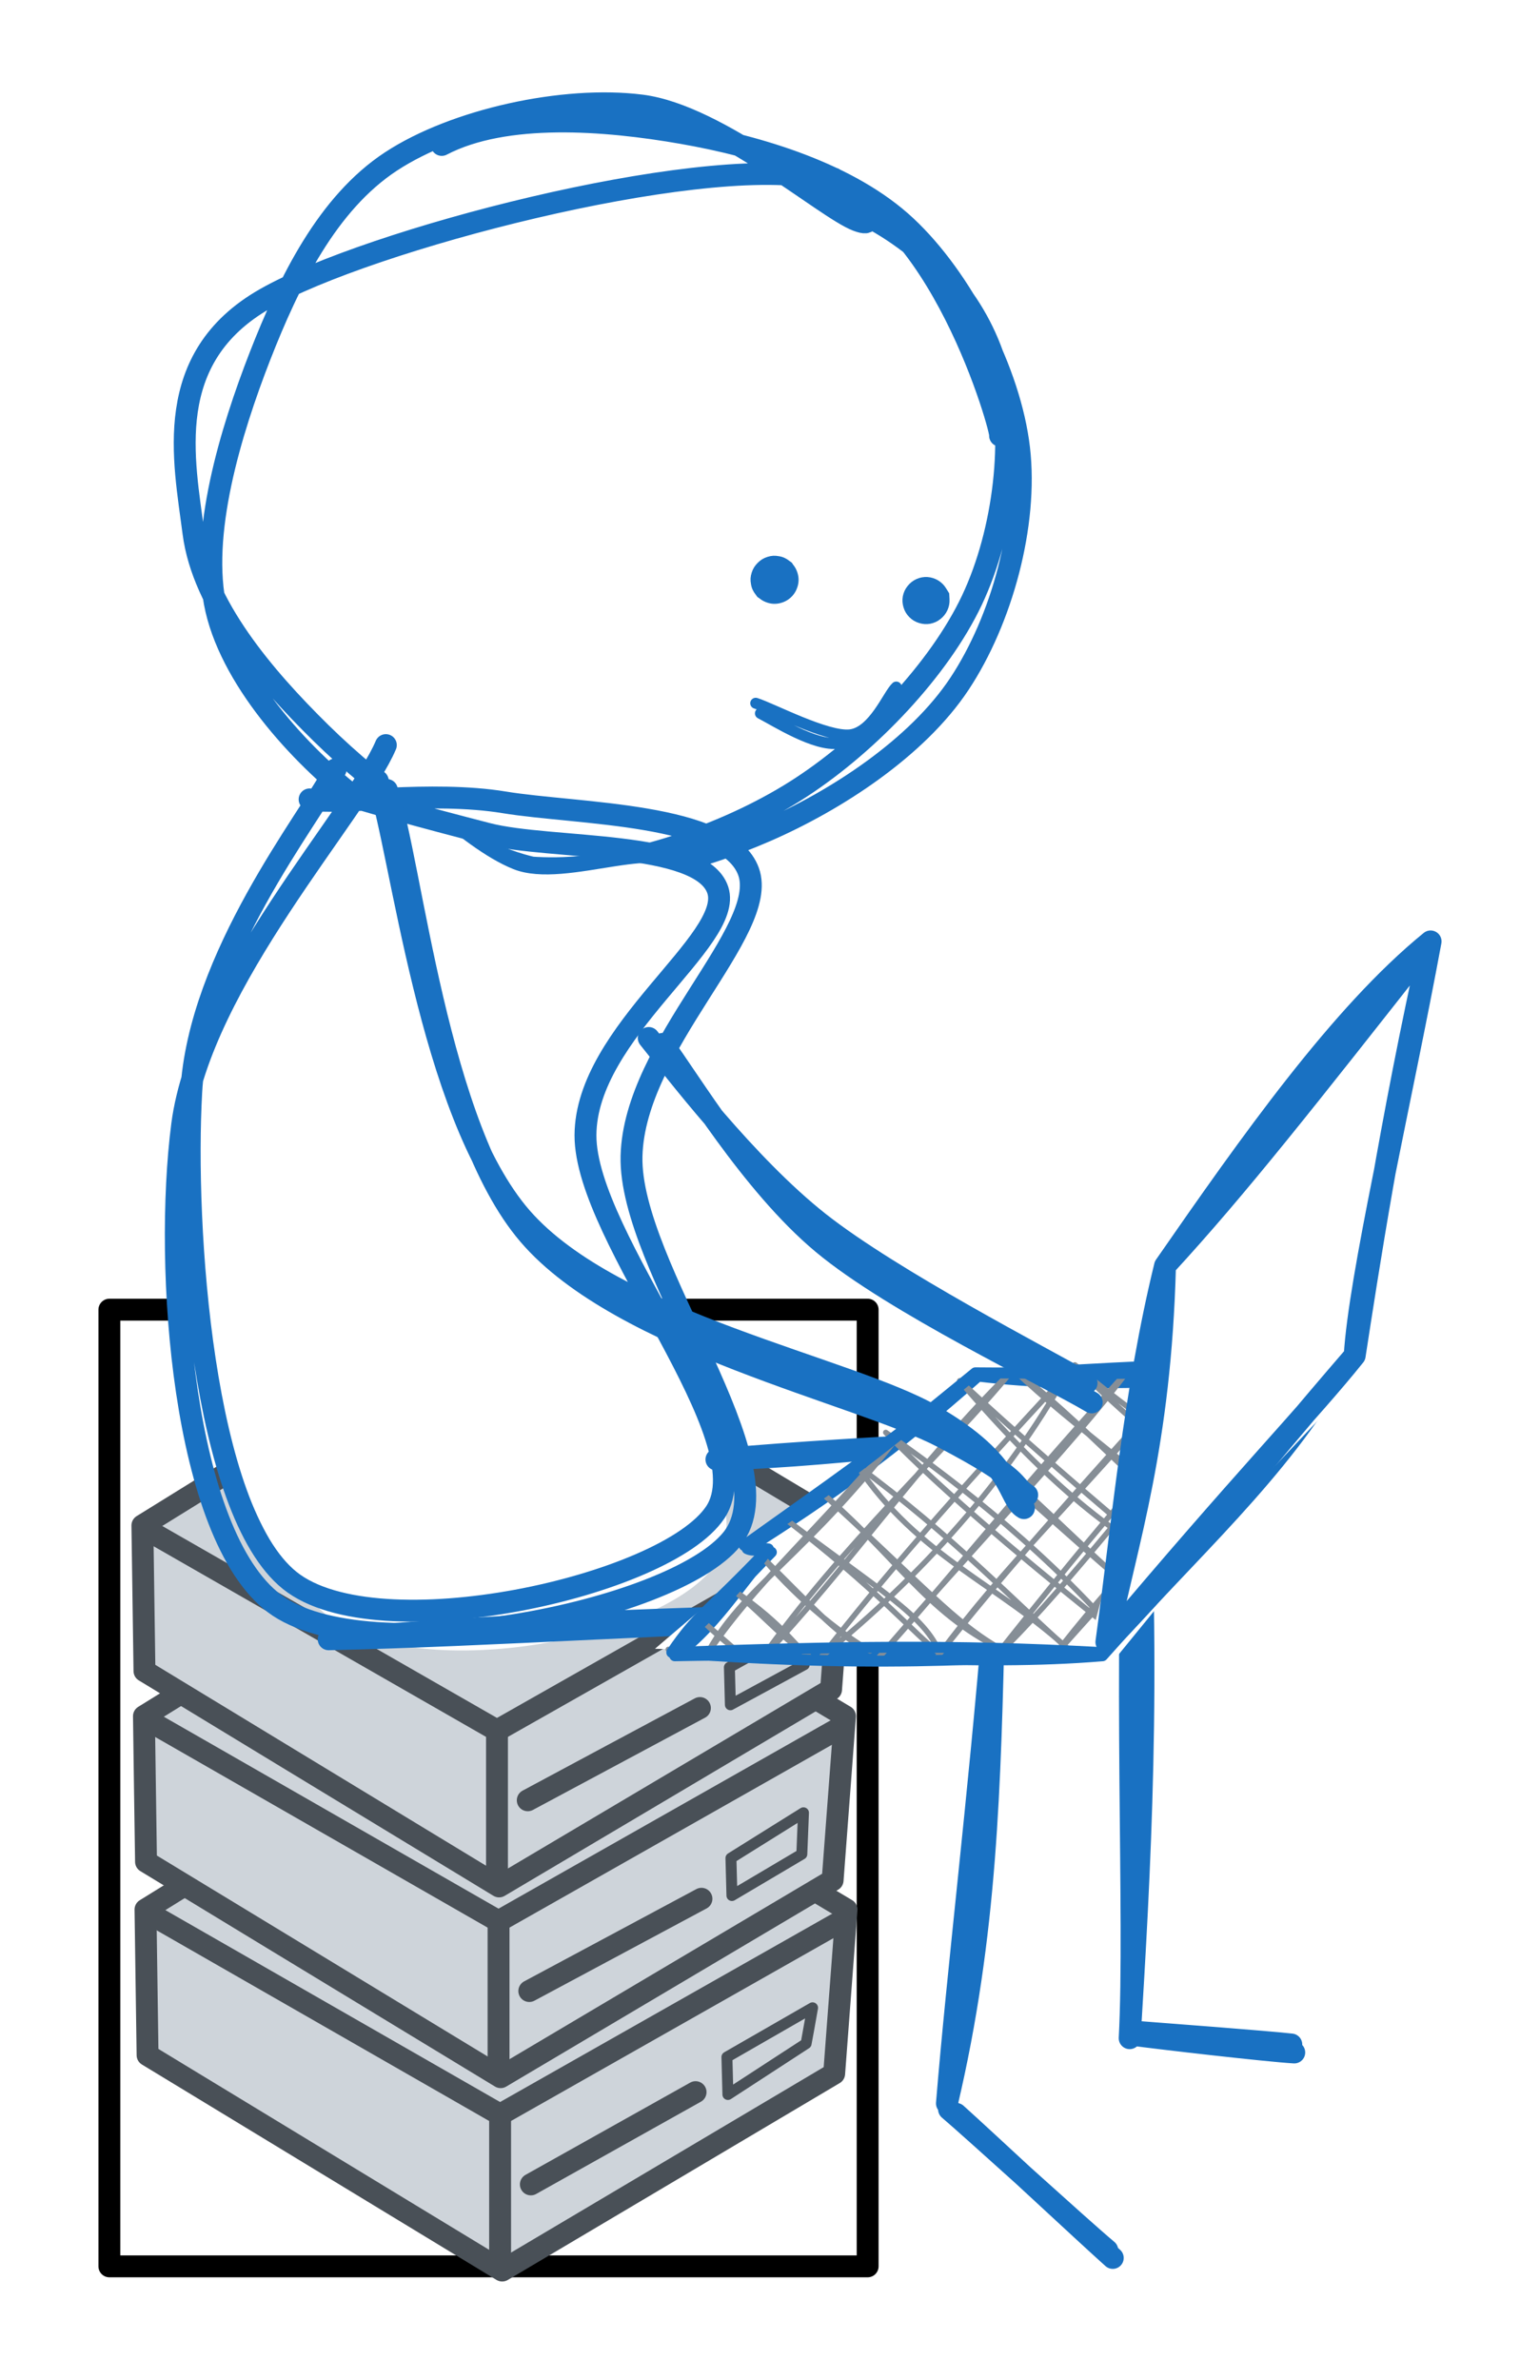 <?xml version="1.0" standalone="no"?>
<!DOCTYPE svg PUBLIC "-//W3C//DTD SVG 1.1//EN" "http://www.w3.org/Graphics/SVG/1.1/DTD/svg11.dtd">
<svg version="1.1" xmlns="http://www.w3.org/2000/svg" viewBox="0 0 140.787 217.434" width="140.787" height="217.434" filter="invert(93%) hue-rotate(180deg)"><!-- svg-source:excalidraw --><defs><style class="style-fonts">
      </style></defs><rect x="0" y="0" width="140.787" height="217.434" fill="#ffffff"></rect><g stroke-linecap="round" transform="translate(10 119.649) rotate(0 34.659 43.701)"><path d="M0 0 C15.8 0, 31.6 0, 69.32 0 M0 0 C23.83 0, 47.65 0, 69.32 0 M69.32 0 C69.32 25.57, 69.32 51.13, 69.32 87.4 M69.32 0 C69.32 26.33, 69.32 52.65, 69.32 87.4 M69.32 87.4 C46.23 87.4, 23.15 87.4, 0 87.4 M69.32 87.4 C48.99 87.4, 28.66 87.4, 0 87.4 M0 87.4 C0 63.98, 0 40.56, 0 0 M0 87.4 C0 53.22, 0 19.04, 0 0" stroke="#0000" stroke-width="2" fill="none"></path></g><g stroke-linecap="round"><g transform="translate(13.3 174.453) rotate(0 32.044 6.746)" fill-rule="evenodd"><path d="M0 0 L0.19 13.3 L32.61 32.98 L62.96 14.99 L64.09 0 L31.48 -19.49 L0 0" stroke="none" stroke-width="0" fill="#ced4da" fill-rule="evenodd"></path><path d="M0 0 C0.07 5.23, 0.15 10.46, 0.19 13.3 M0 0 C0.06 4.08, 0.12 8.17, 0.19 13.3 M0.19 13.3 C11.67 20.27, 23.15 27.24, 32.61 32.98 M0.19 13.3 C11.93 20.43, 23.68 27.56, 32.61 32.98 M32.61 32.98 C39.74 28.76, 46.87 24.53, 62.96 14.99 M32.61 32.98 C39.44 28.93, 46.27 24.89, 62.96 14.99 M62.96 14.99 C63.25 11.12, 63.54 7.25, 64.09 0 M62.96 14.99 C63.4 9.19, 63.83 3.4, 64.09 0 M64.09 0 C51.69 -7.41, 39.29 -14.82, 31.48 -19.49 M64.09 0 C54.92 -5.48, 45.75 -10.96, 31.48 -19.49 M31.48 -19.49 C20.77 -12.86, 10.06 -6.23, 0 0 M31.48 -19.49 C24.11 -14.92, 16.73 -10.36, 0 0 M0 0 C0 0, 0 0, 0 0 M0 0 C0 0, 0 0, 0 0" stroke="#495057" stroke-width="2" fill="none"></path></g></g><mask></mask><g stroke-linecap="round"><g transform="translate(45.719 206.122) rotate(0 5.684341886080802e-14 -6.371)"><path d="M0 0 C0 -3.72, 0 -7.43, 0 -12.74 M0 0 C0 -3.4, 0 -6.8, 0 -12.74" stroke="#495057" stroke-width="2" fill="none"></path></g></g><mask></mask><g stroke-linecap="round"><g transform="translate(13.675 174.827) rotate(0 31.388 9.182)"><path d="M0 0 C11.85 6.79, 23.7 13.58, 32.04 18.36 M0 0 C8.23 4.71, 16.45 9.43, 32.04 18.36 M32.04 18.36 C40.77 13.41, 49.5 8.46, 62.78 0.94 M32.04 18.36 C39.88 13.92, 47.71 9.48, 62.78 0.94" stroke="#495057" stroke-width="2" fill="none"></path></g></g><mask></mask><g stroke-linecap="round"><g transform="translate(48.53 199.563) rotate(0 7.531 -4.216)"><path d="M0 0 C4.61 -2.58, 9.22 -5.16, 15.06 -8.43 M0 0 C5.29 -2.96, 10.59 -5.93, 15.06 -8.43" stroke="#495057" stroke-width="2" fill="none"></path></g></g><mask></mask><g stroke-linecap="round"><g transform="translate(66.455 187.928) rotate(0 3.917 -0.54)" fill-rule="evenodd"><path d="M0 0 L0.09 3.42 L7.24 -1.23 L7.83 -4.5 L0 0" stroke="none" stroke-width="0" fill="#ced4da" fill-rule="evenodd"></path><path d="M0 0 C0.03 1.24, 0.07 2.48, 0.09 3.42 M0 0 C0.03 1.09, 0.06 2.18, 0.09 3.42 M0.09 3.42 C2.64 1.76, 5.2 0.1, 7.24 -1.23 M0.09 3.42 C1.82 2.3, 3.55 1.17, 7.24 -1.23 M7.24 -1.23 C7.38 -1.96, 7.51 -2.69, 7.83 -4.5 M7.24 -1.23 C7.38 -2, 7.52 -2.77, 7.83 -4.5 M7.83 -4.5 C5.46 -3.14, 3.08 -1.77, 0 0 M7.83 -4.5 C4.91 -2.82, 1.99 -1.14, 0 0 M0 0 C0 0, 0 0, 0 0 M0 0 C0 0, 0 0, 0 0" stroke="#495057" stroke-width="1" fill="none"></path></g></g><mask></mask><g stroke-linecap="round"><g transform="translate(13.159 156.786) rotate(0 32.044 6.746)" fill-rule="evenodd"><path d="M0 0 L0.19 13.3 L32.61 32.98 L62.96 14.99 L64.09 0 L31.48 -19.49 L0 0" stroke="none" stroke-width="0" fill="#ced4da" fill-rule="evenodd"></path><path d="M0 0 C0.06 4.41, 0.12 8.83, 0.19 13.3 M0 0 C0.05 3.57, 0.1 7.13, 0.19 13.3 M0.19 13.3 C7.33 17.64, 14.46 21.97, 32.61 32.98 M0.19 13.3 C12.46 20.75, 24.73 28.2, 32.61 32.98 M32.61 32.98 C43.62 26.46, 54.63 19.93, 62.96 14.99 M32.61 32.98 C40.77 28.14, 48.93 23.31, 62.96 14.99 M62.96 14.99 C63.25 11.15, 63.54 7.31, 64.09 0 M62.96 14.99 C63.39 9.26, 63.82 3.54, 64.09 0 M64.09 0 C54.96 -5.46, 45.83 -10.91, 31.48 -19.49 M64.09 0 C52.57 -6.89, 41.04 -13.77, 31.48 -19.49 M31.48 -19.49 C20.57 -12.74, 9.67 -5.98, 0 0 M31.48 -19.49 C20.14 -12.47, 8.79 -5.44, 0 0 M0 0 C0 0, 0 0, 0 0 M0 0 C0 0, 0 0, 0 0" stroke="#495057" stroke-width="2" fill="none"></path></g></g><mask></mask><g stroke-linecap="round"><g transform="translate(45.578 188.455) rotate(0 5.684341886080802e-14 -6.371)"><path d="M0 0 C0 -3.73, 0 -7.45, 0 -12.74 M0 0 C0 -3.84, 0 -7.68, 0 -12.74" stroke="#495057" stroke-width="2" fill="none"></path></g></g><mask></mask><g stroke-linecap="round"><g transform="translate(13.534 157.161) rotate(0 31.388 9.182)"><path d="M0 0 C11.35 6.51, 22.7 13.01, 32.04 18.36 M0 0 C11.61 6.65, 23.22 13.31, 32.04 18.36 M32.04 18.36 C39.26 14.27, 46.48 10.18, 62.78 0.94 M32.04 18.36 C38.96 14.44, 45.87 10.52, 62.78 0.94" stroke="#495057" stroke-width="2" fill="none"></path></g></g><mask></mask><g stroke-linecap="round"><g transform="translate(48.388 181.897) rotate(0 7.87 -4.216)"><path d="M0 0 C3.3 -1.77, 6.6 -3.53, 15.74 -8.43 M0 0 C4.52 -2.42, 9.05 -4.85, 15.74 -8.43" stroke="#495057" stroke-width="2" fill="none"></path></g></g><mask></mask><g stroke-linecap="round"><g transform="translate(66.823 169.752) rotate(0 3.314 -0.359)" fill-rule="evenodd"><path d="M0 0 L0.09 3.42 L6.48 -0.36 L6.63 -4.14 L0 0" stroke="none" stroke-width="0" fill="#ced4da" fill-rule="evenodd"></path><path d="M0 0 C0.03 0.97, 0.05 1.94, 0.09 3.42 M0 0 C0.02 0.87, 0.05 1.74, 0.09 3.42 M0.09 3.42 C1.87 2.37, 3.64 1.32, 6.48 -0.36 M0.09 3.42 C2.38 2.07, 4.66 0.72, 6.48 -0.36 M6.48 -0.36 C6.53 -1.63, 6.58 -2.89, 6.63 -4.14 M6.48 -0.36 C6.53 -1.67, 6.58 -2.99, 6.63 -4.14 M6.63 -4.14 C4.84 -3.02, 3.06 -1.91, 0 0 M6.63 -4.14 C4.98 -3.11, 3.32 -2.08, 0 0 M0 0 C0 0, 0 0, 0 0 M0 0 C0 0, 0 0, 0 0" stroke="#495057" stroke-width="1" fill="none"></path></g></g><mask></mask><g stroke-linecap="round"><g transform="translate(13.017 139.361) rotate(0 32.044 6.746)" fill-rule="evenodd"><path d="M0 0 L0.19 13.3 L32.61 32.98 L62.96 14.99 L64.09 0 L31.48 -19.49 L0 0" stroke="none" stroke-width="0" fill="#ced4da" fill-rule="evenodd"></path><path d="M0 0 C0.05 3.81, 0.11 7.61, 0.19 13.3 M0 0 C0.04 3.13, 0.09 6.26, 0.19 13.3 M0.19 13.3 C8.71 18.48, 17.24 23.65, 32.61 32.98 M0.19 13.3 C8.25 18.2, 16.31 23.09, 32.61 32.98 M32.61 32.98 C40.92 28.05, 49.24 23.13, 62.96 14.99 M32.61 32.98 C40 28.6, 47.4 24.22, 62.96 14.99 M62.96 14.99 C63.34 9.91, 63.73 4.82, 64.09 0 M62.96 14.99 C63.37 9.52, 63.78 4.05, 64.09 0 M64.09 0 C53.92 -6.08, 43.76 -12.15, 31.48 -19.49 M64.09 0 C51.06 -7.79, 38.02 -15.58, 31.48 -19.49 M31.48 -19.49 C21.18 -13.11, 10.87 -6.73, 0 0 M31.48 -19.49 C21.2 -13.12, 10.91 -6.75, 0 0 M0 0 C0 0, 0 0, 0 0 M0 0 C0 0, 0 0, 0 0" stroke="#495057" stroke-width="2" fill="none"></path></g></g><mask></mask><g stroke-linecap="round"><g transform="translate(45.436 171.03) rotate(0 5.684341886080802e-14 -6.371)"><path d="M0 0 C0 -4.55, 0 -9.09, 0 -12.74 M0 0 C0 -3.08, 0 -6.16, 0 -12.74" stroke="#495057" stroke-width="2" fill="none"></path></g></g><mask></mask><g stroke-linecap="round"><g transform="translate(13.392 139.736) rotate(0 31.388 9.182)"><path d="M0 0 C7.06 4.04, 14.11 8.09, 32.04 18.36 M0 0 C12.13 6.95, 24.26 13.9, 32.04 18.36 M32.04 18.36 C43.19 12.04, 54.34 5.72, 62.78 0.94 M32.04 18.36 C40.31 13.68, 48.57 8.99, 62.78 0.94" stroke="#495057" stroke-width="2" fill="none"></path></g></g><mask></mask><g stroke-linecap="round"><g transform="translate(48.247 164.471) rotate(0 7.87 -4.216)"><path d="M0 0 C5.24 -2.81, 10.48 -5.62, 15.74 -8.43 M0 0 C4.62 -2.47, 9.23 -4.95, 15.74 -8.43" stroke="#495057" stroke-width="2" fill="none"></path></g></g><mask></mask><g stroke-linecap="round"><g transform="translate(66.682 152.326) rotate(0 3.616 -0.299)" fill-rule="evenodd"><path d="M0 0 L0.09 3.42 L6.84 -0.24 L7.23 -4.02 L0 0" stroke="none" stroke-width="0" fill="#ced4da" fill-rule="evenodd"></path><path d="M0 0 C0.02 0.8, 0.04 1.61, 0.09 3.42 M0 0 C0.02 0.77, 0.04 1.54, 0.09 3.42 M0.09 3.42 C1.83 2.48, 3.58 1.53, 6.84 -0.24 M0.09 3.42 C2.7 2.01, 5.31 0.59, 6.84 -0.24 M6.84 -0.24 C6.99 -1.68, 7.14 -3.11, 7.23 -4.02 M6.84 -0.24 C6.95 -1.3, 7.06 -2.36, 7.23 -4.02 M7.23 -4.02 C4.77 -2.65, 2.31 -1.29, 0 0 M7.23 -4.02 C5.54 -3.08, 3.84 -2.14, 0 0 M0 0 C0 0, 0 0, 0 0 M0 0 C0 0, 0 0, 0 0" stroke="#495057" stroke-width="1" fill="none"></path></g></g><mask></mask><g stroke-linecap="round" transform="translate(18.785 10) rotate(0 36.605 34.571)"><path d="M5.77 16.94 C5.77 16.94, 5.77 16.94, 5.77 16.94 M5.77 16.94 C5.77 16.94, 5.77 16.94, 5.77 16.94 M3.17 38.75 C6.3 24.67, 14.5 15.51, 32.58 6.01 M0.87 35.89 C8.31 26.92, 15.93 16.63, 27.99 2.41 M-0.87 43.51 C14.57 29.85, 27.56 17.43, 41.76 2.02 M1.46 43.49 C10.06 35.21, 20.88 25.5, 39.36 1.79 M9.99 53.87 C16.23 39.17, 25.14 27.94, 50.23 2.76 M9.21 51.61 C19.1 34.97, 35.25 21.9, 47.68 5.61 M10.98 60.63 C29.34 37.97, 43.04 18.79, 55.36 5.71 M11.59 56.95 C24.04 46.42, 36.39 31.91, 54.84 9.47 M17.62 66.79 C35.72 40.79, 50.73 26.47, 64.11 11.3 M17.35 63.82 C36.5 46.88, 49.96 29.22, 62.34 10.32 M24.43 69.79 C38.22 55.85, 46.59 38.6, 68.56 16.93 M24.29 65.46 C33.63 55.81, 43.66 45.44, 67.81 19.6 M36.24 69.49 C50.95 53.34, 57.86 41.37, 70.96 29.64 M35.55 67.01 C44.28 56.92, 54.2 46.8, 71.07 26.83 M46.13 66.2 C55.35 54.86, 63.28 43.55, 72.62 39.2 M46.55 66.5 C55.29 53.96, 66.24 44.55, 72.08 39.73" stroke="#ffffff" stroke-width="1" fill="none"></path><path d="M21.6 3.24 C27.41 0.21, 36.53 0.92, 43.61 2.16 C50.68 3.4, 58.92 5.89, 64.05 10.69 C69.18 15.49, 73.57 24, 74.38 30.97 C75.19 37.93, 72.79 46.65, 68.93 52.47 C65.07 58.3, 57.68 63.12, 51.22 65.93 C44.75 68.74, 36.92 70.83, 30.14 69.33 C23.37 67.84, 15.76 62.07, 10.55 56.96 C5.35 51.85, -0.25 45.29, -1.1 38.67 C-1.95 32.06, -4.03 22.69, 5.46 17.29 C14.94 11.88, 44.62 4.16, 55.81 6.24 C67.01 8.33, 72.9 29.67, 72.64 29.8 M60.57 9.77 C66.83 13.12, 70.87 18.14, 72.45 23.98 C74.03 29.82, 73.06 38.5, 70.07 44.83 C67.08 51.15, 60.7 57.84, 54.48 61.91 C48.26 65.99, 39.42 69.04, 32.75 69.3 C26.08 69.56, 19.74 67.4, 14.45 63.46 C9.15 59.53, 2.56 52.51, 0.98 45.69 C-0.6 38.87, 2.32 29.37, 4.98 22.54 C7.65 15.72, 11.14 8.57, 16.96 4.75 C22.77 0.94, 32.74 -1.26, 39.85 -0.36 C46.95 0.54, 56.64 9.03, 59.57 10.14 C62.5 11.25, 57.78 6.82, 57.44 6.31" stroke="#1971c2" stroke-width="2" fill="none"></path></g><g stroke-linecap="round"><g transform="translate(31.804 69.791) rotate(0 8.925 38.229)" fill-rule="evenodd"><path d="M2.59 0.39 C0.07 6.6, -14.89 21.66, -15.6 34.59 C-16.32 47.52, -9.96 71.6, -1.71 77.94 C6.54 84.29, 29.79 79.85, 33.89 72.68 C37.99 65.52, 23.38 45.28, 22.89 34.96 C22.4 24.65, 32.24 14.99, 30.95 10.77 C29.66 6.54, 20.11 11.6, 15.13 9.61 C10.15 7.62, 3.84 0.73, 1.07 -1.19" stroke="none" stroke-width="0" fill="#ffffff" fill-rule="evenodd"></path><path d="M-1.12 0.49 C-3.54 5.03, -13.62 17.6, -14.32 29.95 C-15.02 42.3, -13.3 68.19, -5.31 74.6 C2.67 81, 29.09 75.15, 33.59 68.37 C38.1 61.59, 21.69 43.39, 21.72 33.92 C21.76 24.45, 35.31 16.12, 33.82 11.53 C32.32 6.94, 18.51 7.87, 12.76 6.38 C7.01 4.9, 1.17 3.3, -0.7 2.62 M3.47 -1.72 C0.89 4.4, -13.45 19.9, -15.15 32.97 C-16.84 46.04, -15.1 70.39, -6.72 76.7 C1.66 83, 29.69 77.6, 35.13 70.79 C40.57 63.98, 25.68 45.99, 25.93 35.83 C26.18 25.67, 38.57 15.23, 36.63 9.84 C34.69 4.45, 20.98 4.61, 14.29 3.51 C7.6 2.41, -0.85 3.78, -3.5 3.24" stroke="#1971c2" stroke-width="2" fill="none"></path></g></g><mask></mask><g transform="translate(70.816 52.974) rotate(0 0 0)" stroke="none"><path fill="#1971c2" d="M 1.57,-1.57 Q 1.57,-1.57 1.77,-1.27 1.98,-0.98 2.09,-0.64 2.20,-0.29 2.19,0.05 2.18,0.41 2.05,0.75 1.93,1.09 1.70,1.37 1.48,1.65 1.18,1.84 0.87,2.04 0.52,2.12 0.18,2.21 -0.17,2.18 -0.53,2.15 -0.86,2.01 -1.19,1.87 -1.46,1.63 -1.73,1.39 -1.90,1.07 -2.08,0.76 -2.15,0.41 -2.21,0.05 -2.17,-0.29 -2.12,-0.65 -1.96,-0.97 -1.80,-1.29 -1.54,-1.54 -1.29,-1.80 -0.97,-1.96 -0.65,-2.12 -0.29,-2.17 0.06,-2.21 0.41,-2.15 0.76,-2.08 1.07,-1.90 1.39,-1.73 1.63,-1.46 1.87,-1.19 2.01,-0.86 2.15,-0.53 2.18,-0.17 2.21,0.18 2.12,0.52 2.03,0.87 1.84,1.18 1.65,1.48 1.37,1.70 1.09,1.93 0.75,2.05 0.41,2.18 0.05,2.19 -0.30,2.20 -0.64,2.09 -0.98,1.98 -1.27,1.77 -1.57,1.56 -1.57,1.57 -1.57,1.57 -1.73,1.35 -1.90,1.14 -2.01,0.90 -2.12,0.66 -2.16,0.39 -2.21,0.13 -2.20,-0.13 -2.18,-0.40 -2.10,-0.65 -2.02,-0.91 -1.88,-1.14 -1.74,-1.36 -1.55,-1.55 -1.36,-1.74 -1.14,-1.88 -0.91,-2.02 -0.65,-2.10 -0.40,-2.18 -0.13,-2.20 0.13,-2.21 0.39,-2.16 0.66,-2.12 0.90,-2.01 1.14,-1.90 1.35,-1.73 1.57,-1.57 1.57,-1.57 L 1.57,-1.57 Z"></path></g><g transform="translate(84.655 54.865) rotate(0 0 -0.704)" stroke="none"><path d="" stroke="#ffffff" stroke-width="0.5" fill="none"></path><path fill="#1971c2" d="M 2.12,-0.66 Q 2.12,-0.66 2.15,-0.13 2.18,0.40 1.96,0.88 1.74,1.36 1.32,1.69 0.91,2.02 0.38,2.12 -0.13,2.21 -0.64,2.05 -1.14,1.90 -1.52,1.52 -1.90,1.14 -2.05,0.64 -2.21,0.13 -2.12,-0.38 -2.02,-0.91 -1.69,-1.32 -1.36,-1.74 -0.88,-1.96 -0.39,-2.18 0.13,-2.15 0.66,-2.11 1.11,-1.84 1.57,-1.56 1.84,-1.11 L 2.12,-0.66 Z"></path></g><g stroke-linecap="round"><g transform="translate(68.888 67.461) rotate(180.707 6.68 -2.422)"><path d="M0.34 -0.07 C1.07 -0.75, 2.36 -4.21, 4.5 -4.49 C6.63 -4.76, 11.69 -2.15, 13.17 -1.71 M-0.14 -0.58 C0.75 -1.39, 3.41 -4.93, 5.55 -5.27 C7.69 -5.61, 11.4 -3.29, 12.73 -2.63" stroke="#1971c2" stroke-width="1" fill="none"></path></g></g><mask></mask><g stroke-linecap="round"><g transform="translate(65.495 133.335) rotate(0 19.169 25.18)"><path d="M0 0 C15.21 -1.35, 28.82 -1.57, 38.34 -2.52 M0 0 C12.83 -0.34, 24.44 -2.58, 38.34 -2.52 M38.34 -2.52 C39.8 19.37, 38.67 38.22, 37.78 52.87 M38.34 -2.52 C37.17 19.29, 38.37 41.66, 37.78 52.87" stroke="#1971c2" stroke-width="2" fill="none"></path></g></g><mask></mask><g stroke-linecap="round"><g transform="translate(30.048 149.762) rotate(0 30.414 19.99)"><path d="M0 0 C15.38 -0.35, 29.16 -1.43, 60.83 -2.42 M0 0 C23.82 -2.07, 48.47 -2.31, 60.83 -2.42 M60.83 -2.42 C60.45 13.37, 60.16 26.95, 56.52 42.4 M60.83 -2.42 C59.41 14.84, 57.53 30.08, 56.52 42.4" stroke="#1971c2" stroke-width="2" fill="none"></path></g></g><mask></mask><g stroke-linecap="round"><g transform="translate(87.42 193.01) rotate(0 7.226 6.376)"><path d="M0 0.11 C2.42 2.28, 11.86 11.08, 14.31 13.27 M-0.66 -0.31 C1.69 1.69, 11.28 10.45, 13.81 12.57" stroke="#1971c2" stroke-width="2" fill="none"></path></g></g><mask></mask><g stroke-linecap="round"><g transform="translate(103.572 185.36) rotate(0 7.226 0.85)"><path d="M-0.14 0.52 C2.32 0.86, 12.33 2.01, 14.75 2.15 M0.79 0.3 C3.21 0.49, 12.27 1.17, 14.48 1.42" stroke="#1971c2" stroke-width="2" fill="none"></path></g></g><mask></mask><g stroke-linecap="round"><g transform="translate(68.308 141.488) rotate(0 23.965 -3.311)" fill-rule="evenodd"><path d="M1.24 -0.66 L21.76 -16.63 L54.4 -15.37 L33.56 10.15 L-8.43 9.14 L1.89 0.34" stroke="none" stroke-width="0" fill="#ffffff" fill-rule="evenodd"></path><path d="M0 0 C7.31 -4.67, 10.25 -7.61, 21.13 -15.77 M0 0 C7.47 -4.7, 13.48 -9, 21.13 -15.77 M21.13 -15.77 C30.98 -14.56, 41.98 -15.35, 54.55 -16.4 M21.13 -15.77 C29.31 -16.18, 38.41 -15.91, 54.55 -16.4 M54.55 -16.4 C48.84 -6.53, 40.9 0.25, 32.48 9.78 M54.55 -16.4 C49.3 -8.72, 43.07 -3.46, 32.48 9.78 M32.48 9.78 C20.68 10.77, 8.47 9.44, -6.62 9.78 M32.48 9.78 C23.62 8.92, 13.49 9.47, -6.62 9.78 M-6.62 9.78 C-2.49 6.9, 0.44 1.43, 2.21 0.32 M-6.62 9.78 C-4.67 7.8, -3.62 6.3, 2.21 0.32 M2.21 0.32 C1.31 0.02, 0.5 0.27, 0 0 M2.21 0.32 C1.43 0.25, 0.51 0.09, 0 0" stroke="#1971c2" stroke-width="1" fill="none"></path></g></g><mask></mask><g stroke-linecap="round"><g transform="translate(68.036 141.187) rotate(0 23.965 -3.311)" fill-rule="evenodd"><path d="M0 0 C0 0, 0 0, 0 0 M0 0 C0 0, 0 0, 0 0 M-3.54 10.17 C-0.23 3.74, 5.72 1.09, 14.83 -10.96 M-3.54 10.17 C0.83 3.59, 6.25 -0.89, 14.83 -10.96 M1.45 10.53 C8.91 -0.09, 18.68 -8.88, 24.41 -15.88 M1.45 10.53 C9.76 1.78, 15.91 -7.54, 24.41 -15.88 M7.09 10.14 C16.2 2.8, 24 -5.95, 29.39 -15.52 M7.09 10.14 C12.76 2.85, 18.7 -3.98, 29.39 -15.52 M12.08 10.5 C18.71 3.15, 22.27 -1.75, 35.04 -15.92 M12.08 10.5 C19.89 1.28, 30.02 -9.16, 35.04 -15.92 M17.72 10.1 C24.2 1.37, 29.46 -3.2, 40.02 -15.56 M17.72 10.1 C23.49 2.75, 30.23 -4.78, 40.02 -15.56 M22.71 10.46 C32.42 -1.83, 40.22 -10.98, 45.67 -15.95 M22.71 10.46 C29.14 4.26, 34.3 -2.81, 45.67 -15.95 M28.35 10.07 C32.56 4.46, 41.28 -4.9, 51.31 -16.35 M28.35 10.07 C33.6 4.22, 39.66 -2.35, 51.31 -16.35 M-6.94 9.5 C-6.94 9.5, -6.94 9.5, -6.94 9.5 M-6.94 9.5 C-6.94 9.5, -6.94 9.5, -6.94 9.5 M-0.54 9.76 C-1.14 9.2, -1.93 8.71, -3.56 7.14 M-0.54 9.76 C-1.74 8.73, -2.92 7.7, -3.56 7.14 M5.86 10.03 C4.77 9.44, 3.89 7.43, -0.93 4.12 M5.86 10.03 C3.72 8.66, 2.29 6.93, -0.93 4.12 M11.5 9.63 C6.33 6.5, 2.45 2.06, 1.69 1.1 M11.5 9.63 C8.74 8.45, 6.74 6.07, 1.69 1.1 M0.18 -0.21 C0.18 -0.21, 0.18 -0.21, 0.18 -0.21 M0.18 -0.21 C0.18 -0.21, 0.18 -0.21, 0.18 -0.21 M17.9 9.89 C16.56 6.43, 12.42 4.15, 3.56 -2.57 M17.9 9.89 C15.55 8.11, 12.16 4.01, 3.56 -2.57 M23.54 9.5 C16.61 6.13, 13.79 0.83, 6.94 -4.94 M23.54 9.5 C19.24 7.13, 16.14 3.4, 6.94 -4.94 M29.94 9.76 C23.28 3.5, 15.97 1.12, 10.32 -7.3 M29.94 9.76 C24.74 5.21, 19.17 -0.81, 10.32 -7.3 M34.08 8.05 C26.6 -0.47, 18.06 -6.74, 12.94 -10.32 M34.08 8.05 C26.3 1.86, 18.3 -4.76, 12.94 -10.32 M36.7 5.03 C32.21 1.48, 25.4 -4.93, 16.32 -12.68 M36.7 5.03 C31.01 0.62, 25.25 -6.22, 16.32 -12.68 M39.32 2.01 C34.15 -0.9, 28.51 -4.74, 19.7 -15.04 M39.32 2.01 C31.7 -4.27, 24.58 -10.53, 19.7 -15.04 M41.95 -1 C36.23 -6.92, 30.64 -10.36, 24.59 -16.09 M41.95 -1 C36.12 -5.01, 30.83 -11.47, 24.59 -16.09 M44.57 -4.02 C41.93 -8.68, 38.14 -9.78, 30.23 -16.49 M44.57 -4.02 C39.88 -7.81, 34.53 -11.96, 30.23 -16.49 M47.2 -7.04 C44.83 -10.18, 40.38 -11.88, 36.63 -16.23 M47.2 -7.04 C43.88 -10.88, 39.29 -13.64, 36.63 -16.23 M49.82 -10.06 C47.65 -11.67, 45.76 -14.17, 42.27 -16.62 M49.82 -10.06 C46.8 -11.88, 44.8 -14.66, 42.27 -16.62 M51.69 -13.74 C50.45 -14.93, 49.31 -15.43, 48.67 -16.36 M51.69 -13.74 C51.07 -14.4, 50.36 -14.85, 48.67 -16.36" stroke="#868e96" stroke-width="0.5" fill="none"></path><path d="M0 0 C6.14 -4.39, 15.04 -10.56, 21.13 -15.77 M0 0 C8.36 -5.17, 15.79 -11.42, 21.13 -15.77 M21.13 -15.77 C29.96 -15.59, 34.78 -16.9, 54.55 -16.4 M21.13 -15.77 C28.73 -15.74, 38.28 -15.46, 54.55 -16.4 M54.55 -16.4 C48.13 -8.09, 41.31 0.11, 32.48 9.78 M54.55 -16.4 C47.91 -9.12, 42.19 -2.07, 32.48 9.78 M32.48 9.78 C25.7 10.02, 14.2 11.43, -6.62 9.78 M32.48 9.78 C19.11 9.05, 8.55 9.24, -6.62 9.78 M-6.62 9.78 C-4.23 6.26, -3.59 6.39, 2.21 0.32 M-6.62 9.78 C-4.76 7.57, -1.29 5.07, 2.21 0.32 M2.21 0.32 C1.66 0.43, 1.37 0.13, 0 0 M2.21 0.32 C1.47 0.23, 0.79 0.08, 0 0" stroke="#1971c2" stroke-width="1" fill="none"></path></g></g><mask></mask><g stroke-linecap="round"><g transform="translate(101.146 150.016) rotate(0 14.82 -32.006)" fill-rule="evenodd"><path d="M-1.44 -0.27 L7.22 -32.65 L29.47 -63.29 L24.1 -25.3 L0.12 0.14" stroke="none" stroke-width="0" fill="#ffffff" fill-rule="evenodd"></path><path d="M0 0 C1.94 -9.36, 4.92 -17.91, 5.36 -34.37 M0 0 C1.49 -10.87, 2.54 -22.87, 5.36 -34.37 M5.36 -34.37 C13.17 -45.63, 21.44 -57.34, 29.64 -64.01 M5.36 -34.37 C12.03 -41.62, 18.14 -49.4, 29.64 -64.01 M29.64 -64.01 C25.97 -47.53, 23.85 -33.62, 22.7 -26.17 M29.64 -64.01 C27.03 -49.9, 23.13 -33.34, 22.7 -26.17 M22.7 -26.17 C13.21 -15.19, 6.63 -6.73, 0 0 M22.7 -26.17 C18.54 -20.98, 12.43 -14.78, 0 0 M0 0 C0 0, 0 0, 0 0 M0 0 C0 0, 0 0, 0 0" stroke="#1971c2" stroke-width="2" fill="none"></path></g></g><mask></mask><g stroke-linecap="round"><g transform="translate(60.216 94.398) rotate(0 19.512 16.315)"><path d="M0.36 0.97 C2.74 4.15, 8.45 13.75, 14.99 19.2 C21.53 24.66, 35.61 31.35, 39.59 33.72 M-0.91 0.43 C1.36 3.24, 8 12.04, 14.67 17.3 C21.34 22.55, 35.06 29.62, 39.12 31.95" stroke="#1971c2" stroke-width="2" fill="none"></path></g></g><mask></mask><g stroke-linecap="round"><g transform="translate(34.178 71.761) rotate(0 30.392 32.323)"><path d="M1.19 0.41 C3.49 7.09, 5.71 31.2, 14.17 41.05 C22.62 50.9, 44.34 55.55, 51.94 59.51 C59.53 63.47, 58.15 63.79, 59.73 64.82 M0.36 -0.42 C2.52 5.86, 5.06 29.83, 13.51 39.5 C21.97 49.16, 43.43 53.16, 51.08 57.58 C58.74 62, 57.89 65.12, 59.43 66.02" stroke="#1971c2" stroke-width="2" fill="none"></path></g></g><mask></mask></svg>